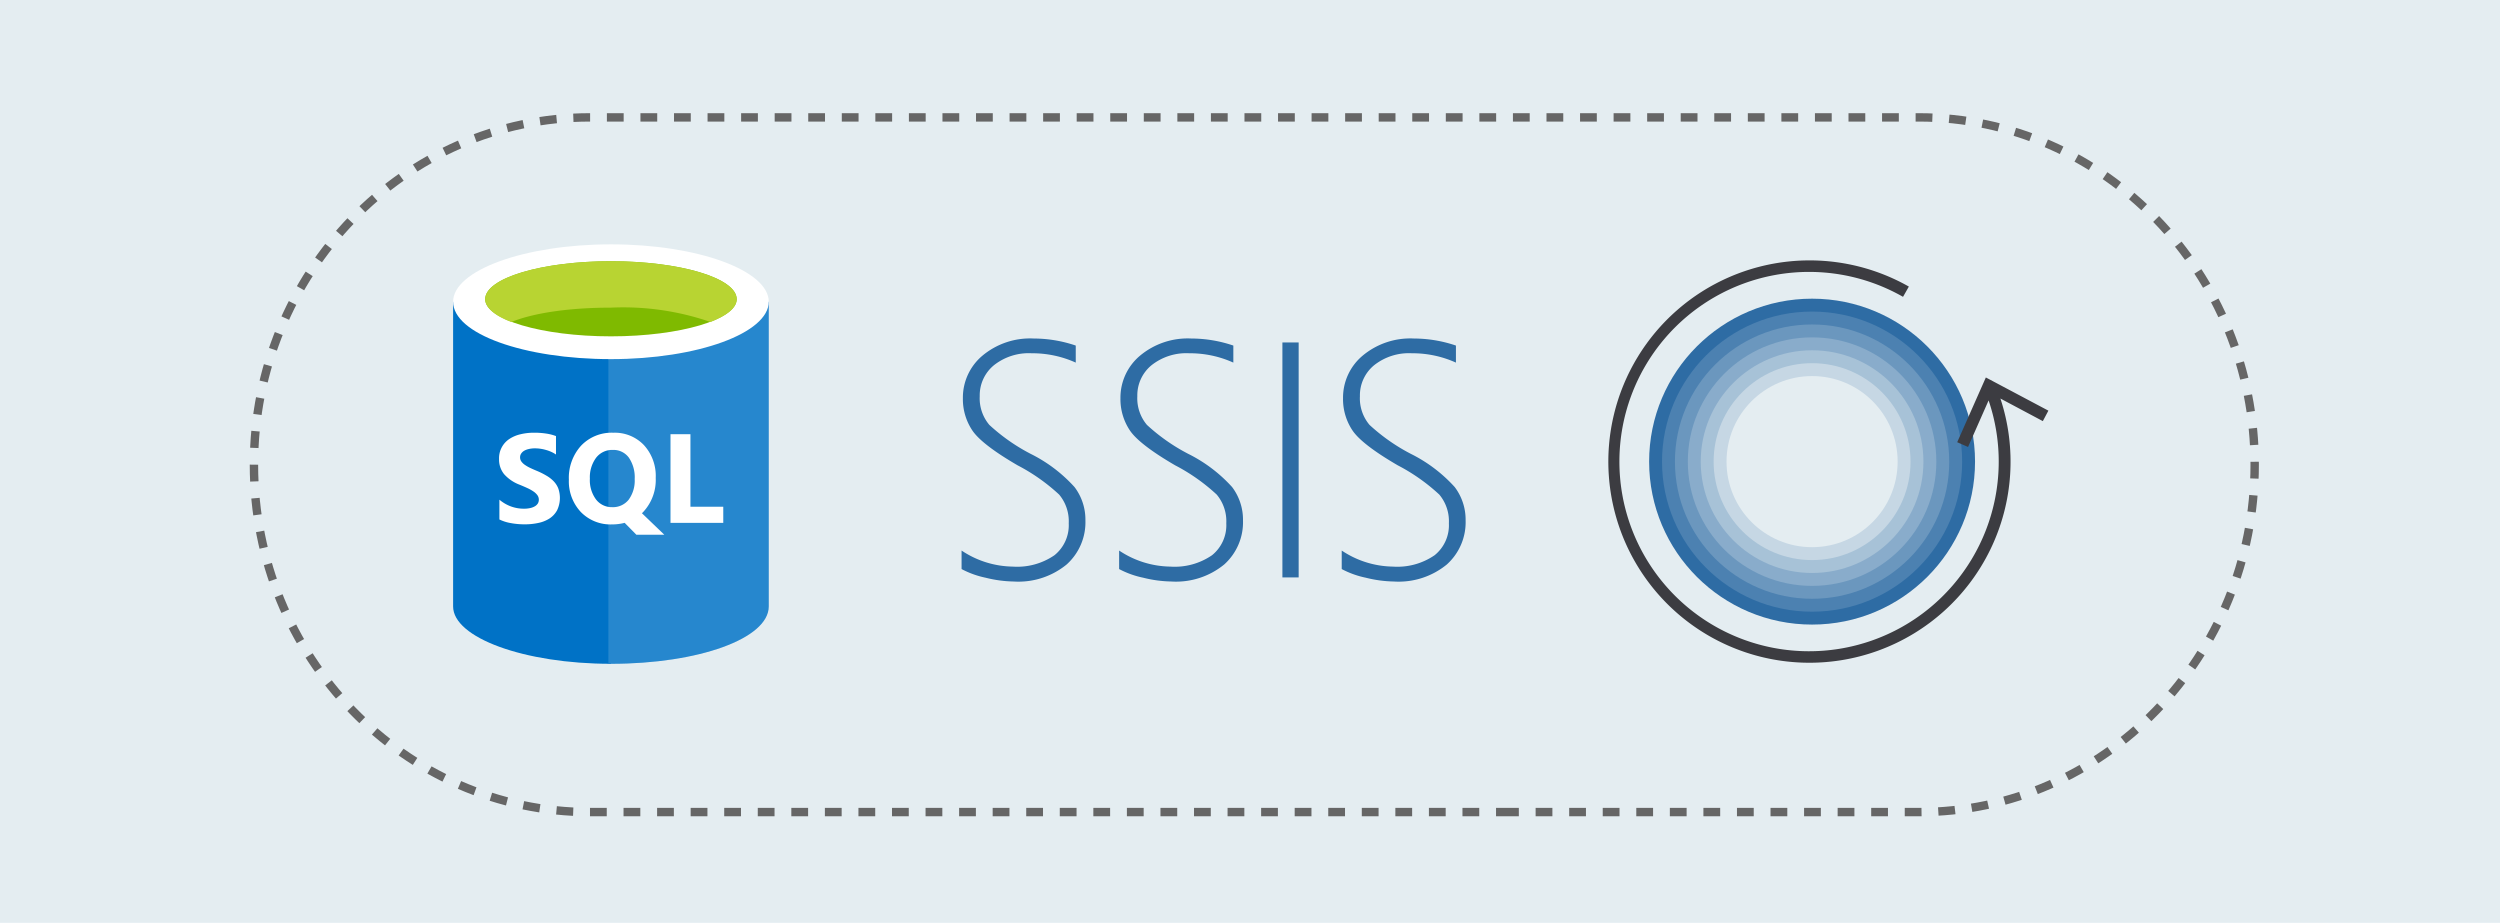 <svg xmlns="http://www.w3.org/2000/svg" viewBox="0 0 298 110">
  <title>4 - upgrade-ssis</title>
  <g id="background_blue" data-name="background blue">
    <rect width="298" height="110" fill="#e4edf1"/>
  </g>
  <g id="Shapes">
    <path d="M179.046,96.8H228.71c22.122,0,40.049-18.541,40.049-41.406S250.824,13.991,228.71,13.991H70.319c-22.114,0-40.049,18.54-40.049,41.406S48.2,96.8,70.319,96.8H179.046Z" fill="none" stroke="#666" stroke-miterlimit="10" stroke-dasharray="2 2"/>
    <g>
      <rect x="51.998" y="29.126" width="41.247" height="50" fill-opacity="0"/>
      <rect x="54.01" y="29.126" width="37.626" height="50" fill-opacity="0"/>
      <path d="M54.01,35.967V72.285c0,3.722,8.451,6.841,18.813,6.841V35.967Z" fill="#0072c6"/>
      <path d="M72.521,79.126h.3c10.463,0,18.813-3.018,18.813-6.841V35.967H72.521V79.126Z" fill="#0072c6"/>
      <path d="M72.521,79.126h.3c10.463,0,18.813-3.018,18.813-6.841V35.967H72.521V79.126Z" fill="#fff" opacity="0.15" style="isolation: isolate"/>
      <path d="M91.636,35.967c0,3.723-8.451,6.841-18.813,6.841S54.01,39.79,54.01,35.967c0-3.722,8.451-6.841,18.813-6.841S91.636,32.245,91.636,35.967Z" fill="#fff"/>
      <path d="M87.813,35.665c0,2.415-6.74,4.427-14.99,4.427s-14.99-2.012-14.99-4.427c0-2.515,6.741-4.527,14.99-4.527S87.813,33.15,87.813,35.665Z" fill="#7fba00"/>
      <path d="M84.694,38.382c2.012-.8,3.119-1.711,3.119-2.717,0-2.515-6.74-4.527-14.99-4.527s-14.99,2.012-14.99,4.527c0,1.006,1.207,2.012,3.119,2.717,2.716-1.107,7.042-1.711,11.871-1.711A31.877,31.877,0,0,1,84.694,38.382Z" fill="#b8d432"/>
      <rect x="51.998" y="46.229" width="41.247" height="22.133" fill-opacity="0"/>
      <path d="M59.528,61.92V59.562a4.6,4.6,0,0,0,1.393.811,4.528,4.528,0,0,0,1.518.265,3.324,3.324,0,0,0,.781-.081,1.864,1.864,0,0,0,.56-.221A1.015,1.015,0,0,0,64.119,60a.873.873,0,0,0,.11-.427.915.915,0,0,0-.177-.553,1.9,1.9,0,0,0-.486-.45,4.825,4.825,0,0,0-.722-.4q-.42-.192-.906-.391a4.661,4.661,0,0,1-1.85-1.26,2.759,2.759,0,0,1-.6-1.8,2.751,2.751,0,0,1,1.23-2.395,4.056,4.056,0,0,1,1.327-.56,6.7,6.7,0,0,1,1.591-.184,9.248,9.248,0,0,1,1.459.1,5.617,5.617,0,0,1,1.179.3v2.2a3.542,3.542,0,0,0-.582-.325,4.17,4.17,0,0,0-.641-.228,4.476,4.476,0,0,0-.663-.14,4.668,4.668,0,0,0-.619-.044,3.11,3.11,0,0,0-.737.081,1.828,1.828,0,0,0-.56.213,1.088,1.088,0,0,0-.354.339.782.782,0,0,0-.125.435.856.856,0,0,0,.14.479,1.7,1.7,0,0,0,.4.4,4.631,4.631,0,0,0,.626.368q.369.177.833.369a8.823,8.823,0,0,1,1.135.567,3.907,3.907,0,0,1,.869.671,2.614,2.614,0,0,1,.553.862,3.411,3.411,0,0,1-.148,2.608,2.735,2.735,0,0,1-.906.973,3.98,3.98,0,0,1-1.341.53,7.61,7.61,0,0,1-1.606.163,9.034,9.034,0,0,1-1.658-.148A4.965,4.965,0,0,1,59.528,61.92Zm13.411.59a4.927,4.927,0,0,1-3.7-1.474,5.333,5.333,0,0,1-1.43-3.854,5.7,5.7,0,0,1,1.452-4.052,5.01,5.01,0,0,1,3.846-1.548,4.787,4.787,0,0,1,3.655,1.481,5.438,5.438,0,0,1,1.4,3.906,5.6,5.6,0,0,1-1.452,4.015c-.034.035-.066.069-.095.1s-.062.059-.1.089l2.674,2.571h-3.33l-1.4-1.422A5.918,5.918,0,0,1,72.939,62.51Zm.1-8.879a2.407,2.407,0,0,0-1.99.943,3.9,3.9,0,0,0-.736,2.483,3.846,3.846,0,0,0,.736,2.483,2.363,2.363,0,0,0,1.931.914,2.392,2.392,0,0,0,1.953-.884,3.843,3.843,0,0,0,.722-2.469,4.146,4.146,0,0,0-.7-2.557A2.271,2.271,0,0,0,73.042,53.631Zm13.175,8.694H79.924V51.759H82.3V60.4h3.913Z" fill="#fff"/>
    </g>
    <g>
      <g>
        <circle cx="216" cy="55.026" r="19.424" fill="#2e6ca4"/>
        <circle cx="216" cy="55.026" r="17.887" fill="#4c81b1"/>
        <circle cx="216" cy="55.026" r="16.349" fill="#6b97be"/>
        <circle cx="216" cy="55.026" r="14.811" fill="#89accb"/>
        <circle cx="216" cy="55.026" r="13.273" fill="#a7c2d7"/>
        <circle cx="216" cy="55.026" r="11.736" fill="#c6d7e4"/>
        <circle cx="216" cy="55.026" r="10.198" fill="#e4edf1"/>
      </g>
      <path d="M193.425,63.922a23.988,23.988,0,0,1,34.11-29.762l-.694,1.222a22.608,22.608,0,1,0,10.2,12.349l-2.449,5.548-1.293-.567,3.415-7.718,7.454,3.956-.661,1.248-5.059-2.693a23.973,23.973,0,0,1-45.024,16.417Z" fill="#3c3c41"/>
    </g>
  </g>
  <g id="Captions">
    <g>
      <path d="M114.619,67.832V65.625a11.232,11.232,0,0,0,6.093,1.914,7.844,7.844,0,0,0,4.981-1.357,4.587,4.587,0,0,0,1.7-3.8,4.956,4.956,0,0,0-1.143-3.428,22.572,22.572,0,0,0-4.951-3.486q-4.258-2.479-5.39-4.15a6.71,6.71,0,0,1-1.133-3.858,6.526,6.526,0,0,1,2.3-5.039,8.863,8.863,0,0,1,6.153-2.07,15.616,15.616,0,0,1,5,.84v2.031a12.6,12.6,0,0,0-5.254-1.113,6.679,6.679,0,0,0-4.522,1.445,4.645,4.645,0,0,0-1.669,3.672,4.915,4.915,0,0,0,1.142,3.418,22.51,22.51,0,0,0,4.932,3.457,17.62,17.62,0,0,1,5.224,3.955,6.433,6.433,0,0,1,1.3,3.975,6.769,6.769,0,0,1-2.236,5.253,9.064,9.064,0,0,1-6.319,2.032,14.611,14.611,0,0,1-3.33-.449A10.791,10.791,0,0,1,114.619,67.832Z" fill="#2e6ca4"/>
      <path d="M133.4,67.832V65.625a11.235,11.235,0,0,0,6.094,1.914,7.843,7.843,0,0,0,4.98-1.357,4.587,4.587,0,0,0,1.7-3.8,4.96,4.96,0,0,0-1.142-3.428,22.6,22.6,0,0,0-4.951-3.486q-4.258-2.479-5.391-4.15a6.71,6.71,0,0,1-1.133-3.858,6.527,6.527,0,0,1,2.305-5.039,8.86,8.86,0,0,1,6.152-2.07,15.616,15.616,0,0,1,5,.84v2.031a12.6,12.6,0,0,0-5.254-1.113,6.674,6.674,0,0,0-4.521,1.445,4.643,4.643,0,0,0-1.67,3.672,4.92,4.92,0,0,0,1.142,3.418A22.536,22.536,0,0,0,141.64,54.1a17.641,17.641,0,0,1,5.225,3.955,6.439,6.439,0,0,1,1.3,3.975,6.769,6.769,0,0,1-2.236,5.253,9.063,9.063,0,0,1-6.318,2.032,14.6,14.6,0,0,1-3.33-.449A10.787,10.787,0,0,1,133.4,67.832Z" fill="#2e6ca4"/>
      <path d="M152.863,68.828V40.821H154.8V68.828Z" fill="#2e6ca4"/>
      <path d="M159.933,67.832V65.625a11.235,11.235,0,0,0,6.094,1.914,7.843,7.843,0,0,0,4.98-1.357,4.587,4.587,0,0,0,1.7-3.8,4.955,4.955,0,0,0-1.142-3.428,22.6,22.6,0,0,0-4.951-3.486q-4.258-2.479-5.391-4.15a6.71,6.71,0,0,1-1.133-3.858,6.527,6.527,0,0,1,2.305-5.039,8.86,8.86,0,0,1,6.152-2.07,15.616,15.616,0,0,1,5,.84v2.031a12.6,12.6,0,0,0-5.254-1.113,6.674,6.674,0,0,0-4.521,1.445,4.646,4.646,0,0,0-1.67,3.672,4.915,4.915,0,0,0,1.143,3.418,22.5,22.5,0,0,0,4.931,3.457,17.627,17.627,0,0,1,5.225,3.955,6.44,6.44,0,0,1,1.3,3.975,6.77,6.77,0,0,1-2.237,5.253,9.061,9.061,0,0,1-6.318,2.032,14.6,14.6,0,0,1-3.33-.449A10.787,10.787,0,0,1,159.933,67.832Z" fill="#2e6ca4"/>
    </g>
  </g>
</svg>
